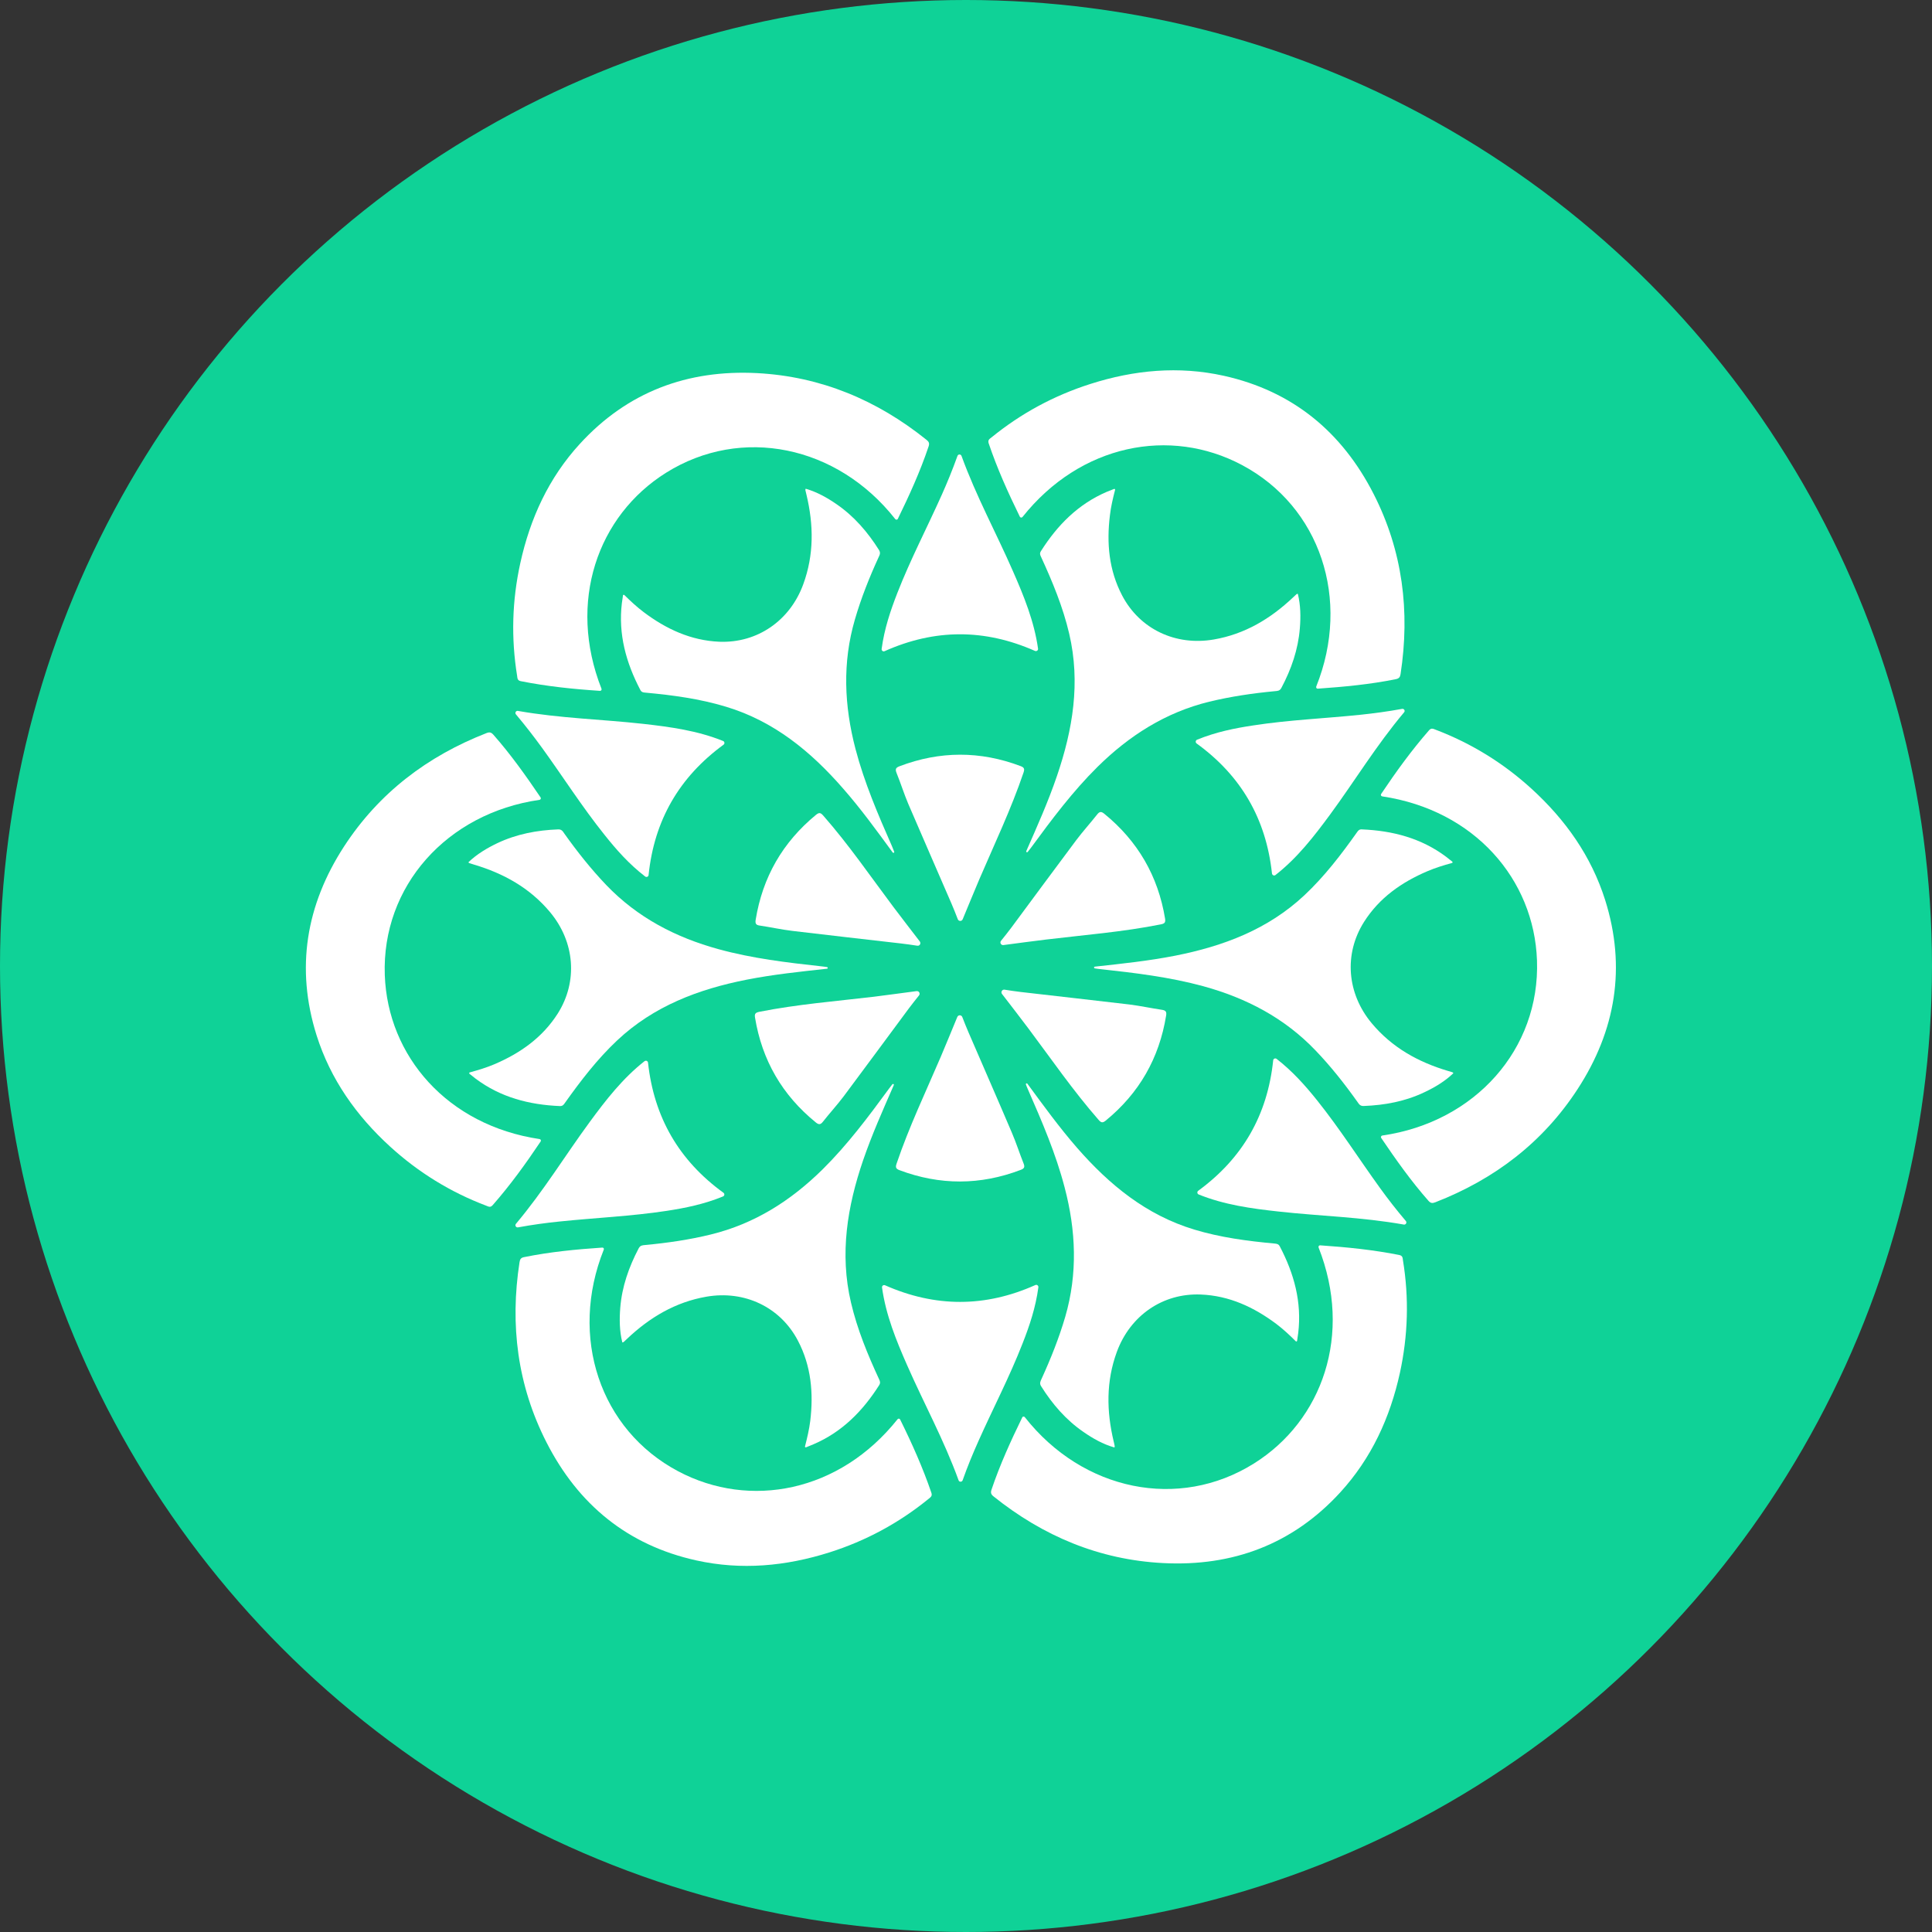 <svg width="24" height="24" viewBox="0 0 24 24" fill="none" xmlns="http://www.w3.org/2000/svg">
<rect x="0" y="0" width="24" height="24" fill="#333333" stroke="none"/>
<circle cx="12" cy="12" r="12" fill="#0FD297"/>
<path d="M12.764 13.464C12.964 13.736 13.158 14.004 13.38 14.259C13.781 14.718 14.239 15.094 14.835 15.274C15.162 15.373 15.498 15.417 15.836 15.448C15.863 15.451 15.883 15.454 15.898 15.483C16.075 15.82 16.173 16.174 16.127 16.559C16.123 16.589 16.119 16.619 16.113 16.656C16.112 16.664 16.102 16.667 16.097 16.662C16.017 16.582 15.94 16.511 15.857 16.448C15.577 16.238 15.27 16.095 14.916 16.081C14.444 16.062 14.04 16.342 13.874 16.793C13.739 17.16 13.745 17.533 13.835 17.908C13.839 17.926 13.844 17.944 13.847 17.963C13.848 17.971 13.847 17.982 13.84 17.98C13.701 17.94 13.577 17.87 13.459 17.788C13.242 17.639 13.073 17.443 12.933 17.22C12.91 17.184 12.925 17.159 12.938 17.13C13.053 16.878 13.155 16.623 13.233 16.357C13.389 15.82 13.366 15.285 13.225 14.75C13.116 14.331 12.945 13.935 12.772 13.539C12.762 13.518 12.754 13.496 12.745 13.474C12.739 13.459 12.756 13.452 12.764 13.464Z" fill="white"/>
<path d="M11.958 18.389C11.949 18.412 11.916 18.412 11.908 18.389C11.725 17.885 11.476 17.432 11.269 16.96C11.132 16.649 11.004 16.334 10.957 15.994C10.957 15.994 10.957 15.994 10.957 15.994C10.954 15.973 10.975 15.958 10.994 15.966C11.619 16.242 12.239 16.242 12.862 15.963C12.881 15.955 12.902 15.971 12.899 15.992C12.865 16.243 12.79 16.467 12.703 16.688C12.541 17.104 12.334 17.499 12.153 17.905C12.084 18.06 12.019 18.216 11.958 18.389Z" fill="white"/>
<path d="M11.892 12.633C11.904 12.605 11.943 12.606 11.954 12.634C11.979 12.698 12.004 12.762 12.031 12.824C12.21 13.239 12.392 13.653 12.569 14.069C12.623 14.194 12.664 14.325 12.715 14.452C12.733 14.497 12.725 14.516 12.679 14.533C12.177 14.724 11.676 14.725 11.173 14.536C11.126 14.518 11.123 14.498 11.138 14.454C11.292 14 11.498 13.568 11.686 13.129C11.757 12.964 11.823 12.798 11.892 12.633Z" fill="white"/>
<path d="M16.38 15.497C16.375 15.483 16.385 15.469 16.399 15.47C16.735 15.493 17.06 15.526 17.382 15.59C17.425 15.599 17.424 15.626 17.428 15.656C17.505 16.125 17.491 16.591 17.39 17.055C17.268 17.611 17.036 18.116 16.649 18.539C16.058 19.184 15.312 19.462 14.447 19.417C13.655 19.376 12.957 19.082 12.341 18.588C12.311 18.564 12.304 18.543 12.317 18.505C12.421 18.196 12.556 17.9 12.699 17.607C12.699 17.607 12.699 17.607 12.699 17.607C12.705 17.594 12.723 17.594 12.731 17.605C13.451 18.52 14.642 18.766 15.577 18.18C16.431 17.645 16.804 16.574 16.38 15.497Z" fill="white"/>
<path d="M11.102 13.482C10.967 13.791 10.832 14.093 10.722 14.413C10.525 14.989 10.429 15.574 10.571 16.18C10.649 16.513 10.778 16.826 10.921 17.135C10.932 17.159 10.939 17.178 10.922 17.206C10.718 17.528 10.46 17.79 10.104 17.942C10.076 17.954 10.048 17.965 10.013 17.979C10.005 17.982 9.998 17.975 10 17.968C10.028 17.858 10.052 17.757 10.065 17.653C10.107 17.306 10.077 16.968 9.912 16.654C9.693 16.236 9.248 16.026 8.775 16.108C8.389 16.175 8.07 16.366 7.79 16.631C7.776 16.644 7.762 16.657 7.748 16.67C7.742 16.675 7.731 16.68 7.73 16.673C7.695 16.532 7.694 16.389 7.705 16.247C7.726 15.983 7.812 15.74 7.934 15.507C7.954 15.469 7.983 15.469 8.015 15.466C8.29 15.44 8.563 15.401 8.831 15.335C9.375 15.202 9.826 14.914 10.22 14.525C10.528 14.22 10.786 13.875 11.041 13.527C11.055 13.508 11.07 13.49 11.084 13.471C11.095 13.458 11.109 13.47 11.102 13.482Z" fill="white"/>
<path d="M6.434 15.247C6.41 15.251 6.393 15.222 6.409 15.203C6.754 14.793 7.022 14.351 7.327 13.936C7.528 13.662 7.737 13.394 8.007 13.182C8.008 13.182 8.008 13.182 8.008 13.182C8.024 13.17 8.048 13.18 8.05 13.201C8.124 13.879 8.434 14.416 8.987 14.817C9.004 14.829 9.001 14.855 8.981 14.863C8.746 14.959 8.515 15.006 8.28 15.042C7.839 15.109 7.393 15.128 6.951 15.174C6.782 15.191 6.614 15.214 6.434 15.247Z" fill="white"/>
<path d="M11.386 12.312C11.416 12.308 11.435 12.342 11.416 12.366C11.373 12.42 11.33 12.473 11.29 12.527C11.02 12.89 10.753 13.255 10.482 13.617C10.4 13.726 10.307 13.827 10.223 13.934C10.193 13.972 10.172 13.974 10.134 13.943C9.717 13.604 9.466 13.171 9.379 12.64C9.371 12.591 9.387 12.579 9.433 12.569C9.902 12.476 10.379 12.438 10.854 12.382C11.031 12.36 11.209 12.335 11.386 12.312Z" fill="white"/>
<path d="M11.15 17.63C11.159 17.619 11.176 17.621 11.182 17.634C11.331 17.935 11.464 18.234 11.57 18.544C11.584 18.586 11.559 18.599 11.537 18.618C11.169 18.918 10.758 19.14 10.305 19.284C9.762 19.456 9.21 19.508 8.65 19.384C7.795 19.195 7.181 18.688 6.788 17.916C6.428 17.21 6.333 16.459 6.454 15.678C6.46 15.639 6.474 15.623 6.513 15.616C6.833 15.551 7.157 15.52 7.482 15.498C7.482 15.498 7.482 15.498 7.483 15.498C7.496 15.497 7.506 15.511 7.5 15.524C7.068 16.605 7.45 17.76 8.425 18.277C9.315 18.749 10.429 18.536 11.15 17.63Z" fill="white"/>
<path d="M11.088 10.588C10.889 10.316 10.695 10.048 10.472 9.794C10.072 9.335 9.613 8.958 9.018 8.779C8.691 8.68 8.354 8.635 8.016 8.604C7.989 8.602 7.969 8.599 7.954 8.57C7.777 8.232 7.679 7.878 7.725 7.493C7.729 7.463 7.734 7.433 7.739 7.396C7.74 7.389 7.75 7.386 7.755 7.391C7.836 7.47 7.912 7.541 7.996 7.604C8.275 7.814 8.582 7.957 8.937 7.972C9.408 7.99 9.813 7.71 9.978 7.259C10.113 6.892 10.108 6.52 10.018 6.145C10.013 6.126 10.009 6.108 10.005 6.09C10.004 6.081 10.005 6.07 10.012 6.072C10.151 6.113 10.276 6.183 10.393 6.264C10.611 6.414 10.779 6.61 10.919 6.832C10.942 6.869 10.928 6.894 10.914 6.923C10.799 7.174 10.697 7.43 10.62 7.695C10.463 8.232 10.487 8.767 10.627 9.303C10.737 9.722 10.907 10.118 11.081 10.513C11.09 10.534 11.099 10.556 11.107 10.578C11.114 10.594 11.096 10.6 11.088 10.588Z" fill="white"/>
<path d="M11.894 5.664C11.902 5.64 11.935 5.64 11.944 5.663C12.127 6.167 12.376 6.621 12.582 7.093C12.719 7.404 12.847 7.718 12.895 8.058C12.895 8.058 12.895 8.058 12.895 8.058C12.898 8.079 12.876 8.094 12.857 8.086C12.233 7.81 11.613 7.81 10.989 8.089C10.97 8.098 10.949 8.082 10.952 8.061C10.986 7.809 11.062 7.585 11.148 7.364C11.31 6.949 11.517 6.554 11.699 6.147C11.768 5.993 11.832 5.836 11.894 5.664Z" fill="white"/>
<path d="M11.959 11.419C11.948 11.447 11.909 11.447 11.898 11.419C11.873 11.354 11.848 11.291 11.821 11.228C11.642 10.813 11.46 10.399 11.282 9.984C11.229 9.858 11.188 9.727 11.137 9.601C11.119 9.555 11.127 9.537 11.173 9.519C11.675 9.328 12.176 9.327 12.679 9.517C12.726 9.535 12.729 9.554 12.714 9.599C12.56 10.052 12.354 10.484 12.165 10.924C12.095 11.088 12.028 11.254 11.959 11.419Z" fill="white"/>
<path d="M7.472 8.556C7.477 8.569 7.467 8.583 7.453 8.582C7.117 8.56 6.792 8.526 6.471 8.462C6.427 8.454 6.428 8.426 6.424 8.397C6.348 7.928 6.361 7.461 6.463 6.997C6.585 6.441 6.816 5.936 7.203 5.514C7.794 4.868 8.54 4.59 9.406 4.635C10.197 4.677 10.895 4.97 11.511 5.465C11.541 5.489 11.548 5.509 11.535 5.547C11.431 5.857 11.296 6.153 11.153 6.446C11.153 6.446 11.153 6.446 11.153 6.446C11.147 6.458 11.129 6.459 11.121 6.448C10.401 5.533 9.21 5.287 8.275 5.872C7.421 6.407 7.048 7.479 7.472 8.556Z" fill="white"/>
<path d="M12.75 10.57C12.886 10.261 13.021 9.959 13.13 9.639C13.327 9.063 13.424 8.478 13.282 7.872C13.204 7.539 13.074 7.226 12.932 6.917C12.92 6.893 12.913 6.874 12.931 6.846C13.135 6.524 13.392 6.263 13.748 6.11C13.776 6.098 13.805 6.087 13.839 6.074C13.847 6.071 13.854 6.077 13.852 6.085C13.824 6.194 13.8 6.296 13.788 6.4C13.745 6.747 13.775 7.084 13.94 7.398C14.159 7.816 14.604 8.026 15.078 7.944C15.463 7.878 15.783 7.686 16.063 7.421C16.076 7.408 16.09 7.395 16.104 7.383C16.111 7.377 16.121 7.373 16.123 7.38C16.157 7.52 16.159 7.663 16.147 7.806C16.126 8.069 16.041 8.313 15.918 8.545C15.898 8.584 15.869 8.583 15.837 8.586C15.562 8.612 15.29 8.652 15.021 8.717C14.478 8.85 14.026 9.139 13.633 9.527C13.325 9.832 13.066 10.178 12.811 10.526C12.797 10.544 12.783 10.563 12.768 10.581C12.758 10.595 12.743 10.583 12.75 10.57Z" fill="white"/>
<path d="M17.417 8.806C17.442 8.801 17.459 8.83 17.442 8.849C17.097 9.259 16.829 9.702 16.524 10.117C16.323 10.39 16.115 10.659 15.844 10.87C15.844 10.87 15.844 10.87 15.844 10.87C15.828 10.883 15.804 10.872 15.801 10.851C15.728 10.173 15.418 9.636 14.864 9.235C14.848 9.223 14.851 9.197 14.87 9.189C15.105 9.093 15.337 9.046 15.572 9.011C16.012 8.943 16.458 8.925 16.901 8.879C17.07 8.861 17.237 8.839 17.417 8.806Z" fill="white"/>
<path d="M12.465 11.74C12.436 11.744 12.416 11.71 12.435 11.687C12.479 11.633 12.521 11.579 12.562 11.525C12.831 11.162 13.099 10.798 13.37 10.436C13.452 10.327 13.544 10.226 13.629 10.118C13.659 10.08 13.68 10.078 13.718 10.109C14.134 10.448 14.386 10.882 14.473 11.412C14.481 11.462 14.465 11.474 14.419 11.483C13.949 11.577 13.472 11.614 12.998 11.671C12.82 11.692 12.643 11.717 12.465 11.74Z" fill="white"/>
<path d="M12.702 6.422C12.693 6.433 12.676 6.432 12.669 6.419C12.521 6.117 12.387 5.819 12.282 5.508C12.268 5.466 12.292 5.453 12.315 5.435C12.683 5.135 13.094 4.913 13.547 4.769C14.089 4.596 14.642 4.544 15.202 4.668C16.057 4.858 16.67 5.365 17.064 6.137C17.424 6.843 17.518 7.594 17.398 8.375C17.392 8.413 17.378 8.429 17.339 8.437C17.019 8.502 16.695 8.532 16.369 8.555C16.369 8.555 16.369 8.555 16.369 8.555C16.355 8.556 16.346 8.541 16.351 8.528C16.784 7.447 16.401 6.293 15.427 5.776C14.537 5.303 13.423 5.516 12.702 6.422Z" fill="white"/>
<path d="M13.602 12.008C13.938 11.971 14.267 11.937 14.598 11.872C15.196 11.754 15.751 11.546 16.205 11.12C16.454 10.886 16.66 10.617 16.857 10.339C16.872 10.317 16.885 10.301 16.918 10.303C17.299 10.319 17.654 10.411 17.964 10.643C17.988 10.661 18.012 10.68 18.041 10.704C18.047 10.708 18.045 10.718 18.038 10.72C17.929 10.75 17.829 10.781 17.733 10.822C17.411 10.959 17.134 11.153 16.944 11.453C16.692 11.852 16.732 12.342 17.04 12.711C17.291 13.012 17.616 13.193 17.986 13.303C18.004 13.308 18.022 13.313 18.04 13.319C18.048 13.322 18.057 13.329 18.052 13.334C17.947 13.434 17.824 13.507 17.695 13.568C17.456 13.682 17.203 13.729 16.94 13.739C16.897 13.741 16.882 13.716 16.864 13.69C16.704 13.465 16.533 13.248 16.342 13.049C15.956 12.645 15.48 12.397 14.947 12.251C14.529 12.137 14.101 12.086 13.671 12.039C13.648 12.037 13.625 12.033 13.602 12.03C13.585 12.027 13.588 12.009 13.602 12.008Z" fill="white"/>
<path d="M17.464 15.168C17.48 15.187 17.464 15.216 17.439 15.212C16.911 15.118 16.395 15.107 15.882 15.05C15.545 15.013 15.209 14.967 14.89 14.838C14.89 14.838 14.89 14.838 14.89 14.838C14.871 14.83 14.868 14.804 14.885 14.792C15.436 14.389 15.745 13.852 15.816 13.172C15.818 13.151 15.842 13.141 15.859 13.154C16.059 13.31 16.216 13.487 16.364 13.672C16.643 14.021 16.882 14.397 17.143 14.758C17.242 14.895 17.346 15.029 17.464 15.168Z" fill="white"/>
<path d="M12.447 12.347C12.429 12.324 12.449 12.29 12.478 12.294C12.547 12.305 12.614 12.315 12.682 12.323C13.131 12.375 13.58 12.425 14.029 12.478C14.164 12.495 14.298 12.524 14.433 12.544C14.481 12.551 14.494 12.568 14.486 12.616C14.4 13.146 14.151 13.581 13.735 13.921C13.696 13.953 13.677 13.946 13.646 13.91C13.331 13.55 13.06 13.156 12.773 12.773C12.666 12.63 12.556 12.489 12.447 12.347Z" fill="white"/>
<path d="M17.171 9.893C17.156 9.891 17.149 9.875 17.157 9.863C17.344 9.584 17.536 9.319 17.752 9.072C17.781 9.039 17.804 9.054 17.832 9.064C18.276 9.233 18.674 9.478 19.025 9.798C19.446 10.182 19.767 10.634 19.94 11.181C20.203 12.016 20.071 12.801 19.599 13.527C19.167 14.192 18.564 14.65 17.828 14.936C17.791 14.95 17.771 14.946 17.744 14.916C17.528 14.671 17.34 14.405 17.157 14.135C17.157 14.135 17.157 14.135 17.157 14.135C17.15 14.124 17.158 14.108 17.171 14.106C18.324 13.94 19.132 13.032 19.093 11.93C19.057 10.923 18.316 10.064 17.171 9.893Z" fill="white"/>
<path d="M10.271 12.034C9.935 12.071 9.606 12.105 9.275 12.17C8.677 12.288 8.122 12.497 7.668 12.923C7.419 13.157 7.213 13.426 7.016 13.703C7.001 13.725 6.988 13.741 6.955 13.74C6.574 13.724 6.219 13.632 5.909 13.4C5.885 13.382 5.861 13.362 5.832 13.339C5.826 13.334 5.828 13.324 5.835 13.322C5.944 13.292 6.044 13.262 6.14 13.221C6.462 13.084 6.739 12.889 6.929 12.59C7.181 12.191 7.141 11.7 6.833 11.331C6.583 11.031 6.257 10.85 5.887 10.74C5.869 10.735 5.851 10.729 5.833 10.723C5.825 10.72 5.816 10.714 5.821 10.709C5.926 10.609 6.049 10.536 6.178 10.474C6.417 10.361 6.67 10.313 6.933 10.303C6.976 10.301 6.991 10.326 7.009 10.353C7.169 10.578 7.34 10.794 7.531 10.994C7.918 11.398 8.393 11.645 8.926 11.791C9.344 11.906 9.773 11.957 10.202 12.004C10.225 12.006 10.248 12.01 10.271 12.013C10.288 12.015 10.285 12.034 10.271 12.034Z" fill="white"/>
<path d="M6.409 8.874C6.393 8.856 6.409 8.827 6.433 8.831C6.961 8.924 7.478 8.935 7.99 8.992C8.328 9.03 8.664 9.076 8.983 9.205C8.983 9.205 8.983 9.205 8.983 9.205C9.002 9.213 9.005 9.239 8.988 9.251C8.437 9.654 8.127 10.191 8.057 10.87C8.055 10.891 8.031 10.901 8.014 10.888C7.813 10.733 7.657 10.556 7.509 10.37C7.23 10.022 6.991 9.645 6.73 9.285C6.63 9.148 6.527 9.014 6.409 8.874Z" fill="white"/>
<path d="M11.426 11.695C11.444 11.719 11.425 11.753 11.395 11.748C11.326 11.738 11.259 11.727 11.192 11.72C10.743 11.668 10.293 11.618 9.844 11.564C9.709 11.548 9.575 11.518 9.44 11.498C9.392 11.492 9.38 11.475 9.387 11.427C9.473 10.896 9.723 10.462 10.138 10.121C10.178 10.089 10.196 10.097 10.227 10.132C10.543 10.492 10.813 10.886 11.1 11.269C11.207 11.412 11.318 11.553 11.426 11.695Z" fill="white"/>
<path d="M6.703 14.15C6.717 14.152 6.724 14.168 6.716 14.18C6.529 14.459 6.337 14.724 6.121 14.97C6.092 15.004 6.069 14.989 6.041 14.978C5.597 14.81 5.199 14.565 4.848 14.245C4.427 13.861 4.106 13.408 3.933 12.862C3.67 12.027 3.802 11.242 4.274 10.515C4.706 9.851 5.309 9.393 6.045 9.106C6.082 9.092 6.102 9.097 6.129 9.127C6.345 9.372 6.533 9.637 6.716 9.907C6.716 9.907 6.716 9.907 6.716 9.907C6.723 9.919 6.715 9.934 6.702 9.936C5.549 10.102 4.741 11.011 4.78 12.113C4.816 13.12 5.557 13.979 6.703 14.15Z" fill="white"/>
</svg>
